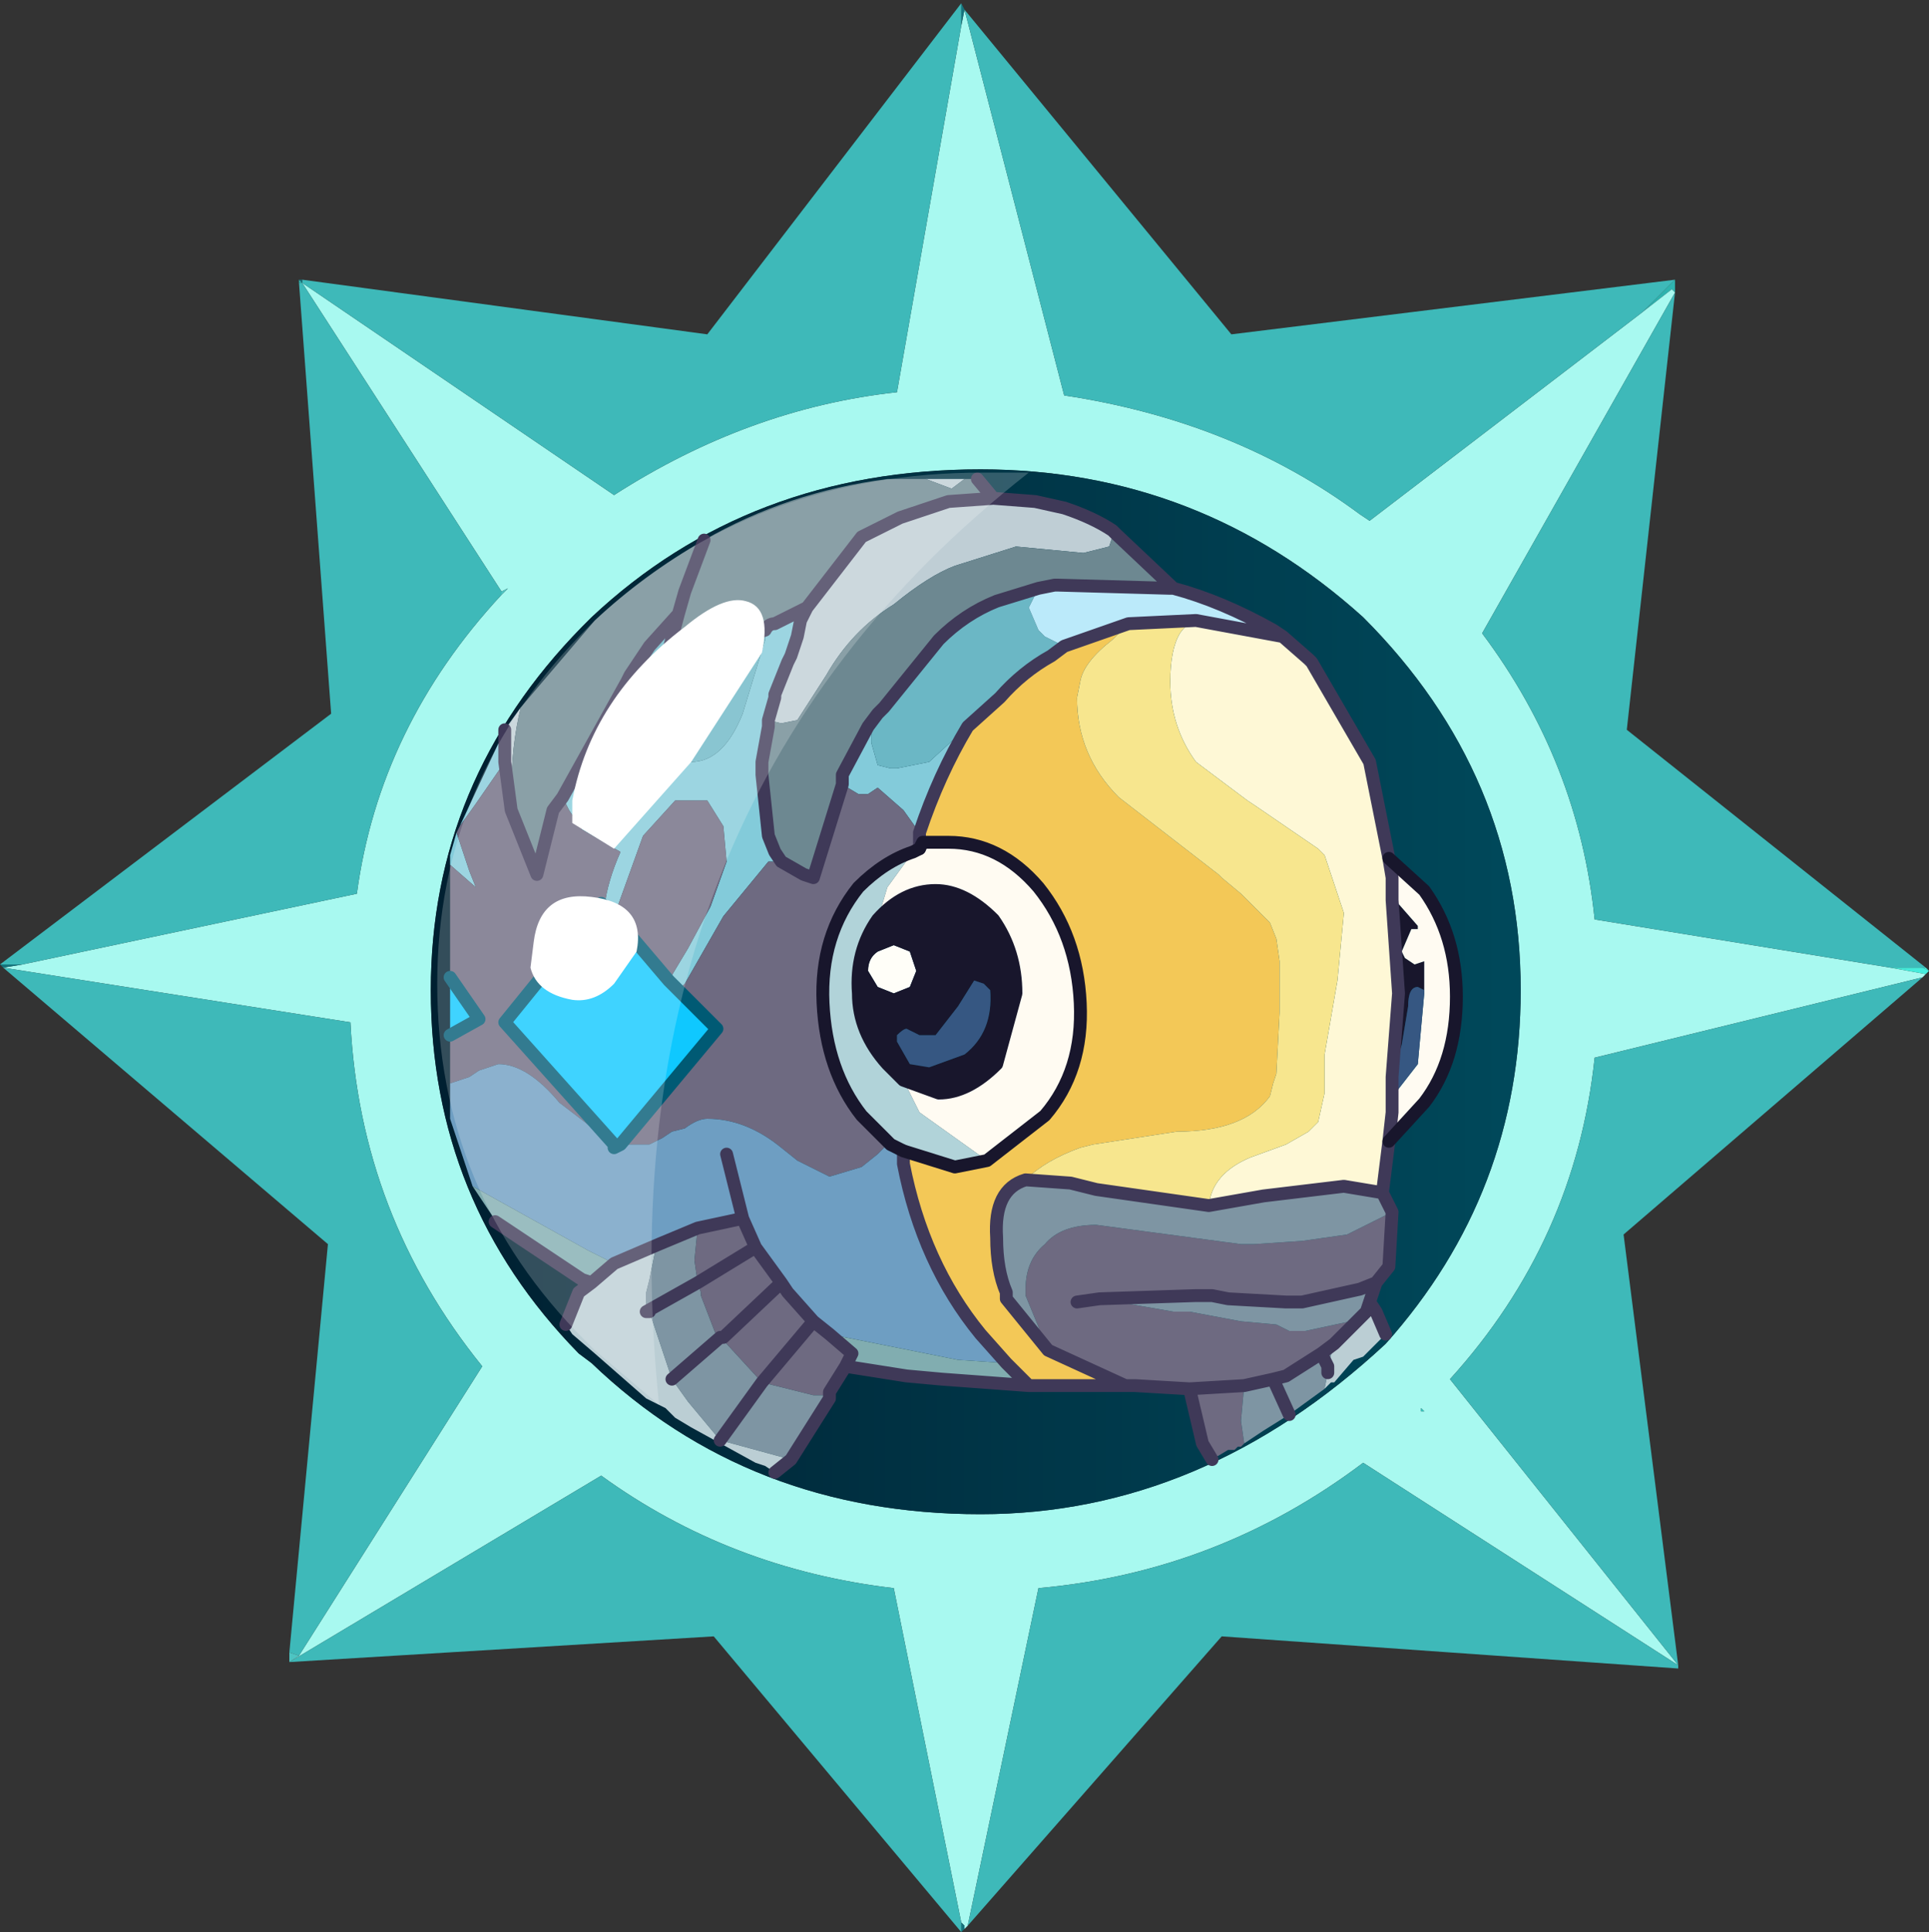 <?xml version="1.0" encoding="UTF-8" standalone="no"?>
<svg xmlns:ffdec="https://www.free-decompiler.com/flash" xmlns:xlink="http://www.w3.org/1999/xlink" ffdec:objectType="frame" height="30.05px" width="30.0px" xmlns="http://www.w3.org/2000/svg">
  <rect width="100%" height="100%" fill="#333333" stroke="none"/>
  <g transform="matrix(1.0, 0.0, 0.0, 1.0, 0.0, 0.0)">
    <use ffdec:characterId="1" height="30.0" transform="matrix(1.0, 0.0, 0.0, 1.0, 0.0, 0.0)" width="30.0" xlink:href="#shape0"/>
    <use ffdec:characterId="3" height="30.0" transform="matrix(1.0, 0.0, 0.0, 1.0, 0.0, 0.05)" width="30.0" xlink:href="#sprite0"/>
  </g>
  <defs>
    <g id="shape0" transform="matrix(1.0, 0.0, 0.0, 1.0, 0.0, 0.0)">
      <path d="M0.0 0.0 L30.0 0.0 30.0 30.0 0.0 30.0 0.0 0.0" fill="#33cc66" fill-opacity="0.0" fill-rule="evenodd" stroke="none"/>
    </g>
    <g id="sprite0" transform="matrix(1.0, 0.0, 0.0, 1.0, 0.0, 0.0)">
      <use ffdec:characterId="2" height="30.0" transform="matrix(1.0, 0.0, 0.0, 1.0, 0.0, 0.0)" width="30.0" xlink:href="#shape1"/>
    </g>
    <g id="shape1" transform="matrix(1.0, 0.0, 0.0, 1.0, 0.0, 0.0)">
      <path d="M29.9 15.0 L29.95 15.0 30.0 15.05 29.9 15.0 M26.05 4.3 L26.05 4.5 26.0 4.45 25.55 4.8 26.05 4.3" fill="url(#gradient0)" fill-rule="evenodd" stroke="none"/>
      <path d="M26.05 4.5 L23.05 9.8 Q24.55 11.8 24.8 14.25 L29.4 15.0 29.95 15.1 29.9 15.15 24.8 16.4 Q24.5 19.25 22.55 21.4 L26.1 25.85 21.2 22.7 Q18.95 24.4 16.15 24.65 L15.05 29.9 15.0 29.95 15.0 29.9 14.95 29.85 13.9 24.65 Q11.35 24.35 9.35 22.9 L4.5 25.8 4.65 25.7 7.5 21.2 Q5.6 18.85 5.45 15.85 L0.05 15.0 0.35 14.95 5.55 13.85 Q5.9 11.25 7.8 9.2 L7.9 9.1 7.8 9.15 4.7 4.35 9.55 7.65 Q11.65 6.3 13.95 6.05 L14.95 0.35 15.0 0.1 16.55 6.1 Q19.2 6.5 21.15 7.95 L21.3 8.05 25.55 4.8 26.0 4.45 26.05 4.5 M22.1 21.9 L22.15 21.9 22.1 21.85 22.1 21.9 M23.65 15.35 Q23.65 12.0 21.2 9.55 18.65 7.25 15.25 7.25 11.65 7.25 9.2 9.55 L9.05 9.7 Q6.7 12.1 6.7 15.35 6.7 18.65 9.0 21.0 L9.2 21.15 Q11.65 23.5 15.25 23.5 18.7 23.5 21.55 20.85 23.65 18.5 23.65 15.35" fill="#a8f9f0" fill-rule="evenodd" stroke="none"/>
      <path d="M26.05 4.5 L25.3 11.3 29.95 15.0 29.9 15.0 29.4 15.0 24.8 14.25 Q24.55 11.8 23.05 9.8 L26.05 4.5 M29.9 15.15 L25.25 19.15 26.1 25.85 26.1 25.9 19.0 25.4 15.05 29.9 16.15 24.65 Q18.95 24.4 21.2 22.7 L26.1 25.85 22.55 21.4 Q24.5 19.25 24.8 16.4 L29.9 15.15 M14.95 30.0 L11.1 25.4 4.5 25.8 9.35 22.9 Q11.35 24.35 13.9 24.65 L14.95 29.85 14.95 30.0 M4.5 25.65 L5.1 19.3 0.05 15.0 5.45 15.85 Q5.6 18.85 7.5 21.2 L4.65 25.7 4.5 25.65 M0.0 14.95 L5.15 11.05 4.65 4.35 4.7 4.35 7.8 9.15 7.8 9.2 Q5.9 11.25 5.55 13.85 L0.35 14.95 0.0 14.95 M4.7 4.3 L11.0 5.15 14.95 0.0 14.95 0.35 13.95 6.05 Q11.65 6.3 9.55 7.65 L4.7 4.35 4.7 4.3 M15.0 0.1 L19.15 5.15 26.05 4.3 25.55 4.8 21.3 8.05 21.15 7.95 Q19.2 6.5 16.55 6.1 L15.0 0.1" fill="#3eb9b9" fill-rule="evenodd" stroke="none"/>
      <path d="M29.4 15.0 L29.9 15.0 30.0 15.05 29.95 15.1 29.4 15.0" fill="url(#gradient1)" fill-rule="evenodd" stroke="none"/>
      <path d="M15.0 29.95 L14.95 30.0 14.95 29.85 15.0 29.9 15.0 29.95 M22.1 21.9 L22.1 21.85 22.15 21.9 22.1 21.9" fill="url(#gradient2)" fill-rule="evenodd" stroke="none"/>
      <path d="M23.65 15.35 Q23.65 18.5 21.55 20.85 18.7 23.5 15.25 23.5 11.65 23.5 9.2 21.15 L9.0 21.0 Q6.7 18.65 6.7 15.35 6.7 12.1 9.05 9.7 L9.2 9.55 Q11.65 7.25 15.25 7.25 18.65 7.25 21.2 9.55 23.65 12.0 23.65 15.35" fill="url(#gradient3)" fill-rule="evenodd" stroke="none"/>
      <path d="M14.95 0.0 L15.0 0.1 14.95 0.35 14.95 0.0" fill="url(#gradient4)" fill-rule="evenodd" stroke="none"/>
      <path d="M4.65 4.35 L4.65 4.3 4.7 4.35 4.65 4.35" fill="url(#gradient5)" fill-rule="evenodd" stroke="none"/>
      <path d="M4.65 4.3 L4.7 4.3 4.7 4.35 4.65 4.3" fill="url(#gradient6)" fill-rule="evenodd" stroke="none"/>
      <path d="M4.5 25.8 L4.5 25.65 4.65 25.7 4.5 25.8 M7.8 9.15 L7.9 9.1 7.8 9.2 7.8 9.15" fill="#4dc4c2" fill-rule="evenodd" stroke="none"/>
      <path d="M0.05 15.0 L0.0 14.95 0.35 14.95 0.05 15.0" fill="url(#gradient7)" fill-rule="evenodd" stroke="none"/>
      <path d="M7.85 11.3 L8.1 10.95 Q7.95 11.55 7.95 12.3 L7.95 12.55 7.85 11.8 7.85 11.3 M14.4 7.4 L15.0 7.4 14.8 7.55 14.4 7.4 M15.45 7.7 L16.1 7.75 16.55 7.85 Q17.0 8.0 17.3 8.2 L17.3 8.3 17.25 8.45 16.85 8.55 15.8 8.45 14.85 8.75 Q14.45 8.9 13.9 9.35 13.25 9.75 12.85 10.45 L12.4 11.15 12.15 11.2 11.95 11.15 12.05 10.8 12.05 10.75 12.25 10.25 12.3 10.15 12.4 9.85 12.45 9.6 12.55 9.4 13.4 8.3 14.0 8.0 14.75 7.75 15.45 7.7" fill="#bfced5" fill-rule="evenodd" stroke="none"/>
      <path d="M7.0 13.4 L7.0 13.25 7.1 12.9 7.3 13.5 7.4 13.75 7.0 13.4 M7.15 12.8 L7.85 11.3 7.85 11.8 7.4 12.45 7.15 12.8 M11.95 11.15 L11.95 11.25 11.85 11.8 11.85 12.0 11.95 12.95 12.05 13.2 12.15 13.35 11.95 13.35 11.25 14.2 10.65 15.25 10.55 15.35 10.4 15.2 10.7 14.7 11.05 14.05 11.3 13.35 11.25 12.8 11.0 12.4 10.9 12.4 10.55 12.4 10.5 12.4 10.0 12.95 9.55 14.2 9.4 14.05 Q9.45 13.65 9.65 13.2 L9.05 12.85 8.85 12.55 8.75 12.35 9.75 10.55 9.8 10.45 10.1 10.0 9.95 10.9 9.95 10.95 10.15 11.65 10.2 11.7 10.3 11.75 10.75 11.8 Q11.25 11.8 11.55 11.05 L11.9 9.9 11.9 9.75 Q11.95 9.65 12.05 9.65 L12.55 9.4 12.45 9.6 12.4 9.85 12.3 10.15 12.25 10.25 12.05 10.75 12.05 10.8 11.95 11.15 M13.1 12.15 L13.1 12.0 13.5 11.25 13.65 11.05 13.55 11.35 13.55 11.5 13.65 11.85 13.85 11.9 13.95 11.9 14.45 11.8 15.05 11.25 Q14.6 12.0 14.3 12.9 L14.05 12.55 13.65 12.2 13.5 12.3 13.35 12.3 13.1 12.15 M9.6 11.8 L9.45 12.05 9.3 12.4 9.3 12.5 9.45 12.8 9.7 12.95 9.85 12.2 9.85 12.1 9.65 11.8 9.6 11.8" fill="#83cbda" fill-rule="evenodd" stroke="none"/>
      <path d="M8.1 10.95 L9.25 9.6 Q10.0 8.9 10.95 8.35 12.25 7.6 13.8 7.4 L14.4 7.4 14.8 7.55 15.0 7.4 15.2 7.4 15.45 7.7 14.75 7.75 14.0 8.0 13.4 8.3 12.55 9.4 12.05 9.65 Q11.95 9.65 11.9 9.75 L11.75 9.8 11.3 10.0 10.35 10.25 10.55 9.5 10.1 10.0 9.8 10.45 9.75 10.55 8.75 12.35 8.6 12.55 8.35 13.55 7.95 12.55 7.95 12.3 Q7.95 11.55 8.1 10.95 M17.3 8.2 L17.35 8.25 18.25 9.1 18.2 9.1 16.45 9.05 16.4 9.05 16.15 9.1 15.5 9.3 Q15.0 9.5 14.6 9.9 L13.75 10.95 13.65 11.05 13.5 11.25 13.1 12.0 13.1 12.15 12.65 13.6 12.5 13.55 12.15 13.35 12.05 13.2 11.95 12.95 11.85 12.0 11.85 11.8 11.95 11.25 11.95 11.15 12.15 11.2 12.4 11.15 12.85 10.45 Q13.25 9.75 13.9 9.35 14.45 8.9 14.85 8.75 L15.8 8.45 16.85 8.55 17.25 8.45 17.3 8.3 17.3 8.2 M10.95 8.35 L10.65 9.15 10.55 9.5 10.65 9.15 10.95 8.35" fill="#6d8891" fill-rule="evenodd" stroke="none"/>
      <path d="M13.65 11.05 L13.75 10.95 14.6 9.9 Q15.0 9.5 15.5 9.3 L16.15 9.1 16.0 9.4 16.15 9.75 16.25 9.85 16.55 10.0 16.35 10.15 Q15.9 10.4 15.55 10.8 L15.05 11.25 14.45 11.8 13.95 11.9 13.85 11.9 13.65 11.85 13.55 11.5 13.55 11.35 13.65 11.05 M10.1 10.0 L10.55 9.5 10.35 10.25 11.3 10.0 11.75 9.8 11.9 9.75 11.9 9.9 11.55 11.05 Q11.25 11.8 10.75 11.8 L10.3 11.75 10.2 11.7 10.15 11.65 9.95 10.95 9.95 10.9 10.1 10.0" fill="#6bb7c5" fill-rule="evenodd" stroke="none"/>
      <path d="M21.65 18.8 L21.6 19.65 21.4 19.9 21.15 20.0 20.25 20.2 20.0 20.2 19.1 20.15 18.85 20.1 18.6 20.1 17.1 20.15 18.25 20.35 18.5 20.35 19.3 20.5 19.85 20.55 20.05 20.65 20.3 20.65 21.0 20.5 21.2 20.4 21.15 20.45 20.75 20.85 20.55 21.0 20.0 21.35 19.8 21.4 19.35 21.5 19.3 22.05 19.35 22.4 19.3 22.45 19.25 22.45 19.2 22.5 19.1 22.5 18.85 22.65 18.7 22.4 18.5 21.55 17.65 21.5 17.5 21.5 16.3 20.95 15.95 20.1 15.95 20.0 Q15.95 19.55 16.25 19.3 16.5 19.0 17.05 19.0 L19.3 19.3 19.35 19.3 19.5 19.3 20.25 19.25 20.95 19.15 21.65 18.8 M13.15 21.2 L12.9 21.6 12.9 21.65 12.65 21.65 11.85 21.45 11.3 20.85 11.2 20.75 11.15 20.75 10.9 20.1 10.9 20.05 10.85 19.9 10.8 19.55 10.85 19.05 11.55 18.9 11.75 19.35 10.85 19.9 11.75 19.35 12.15 19.9 11.25 20.75 11.2 20.75 11.25 20.75 12.15 19.9 12.25 20.05 12.65 20.5 11.85 21.45 12.65 20.5 12.9 20.7 13.25 21.0 13.15 21.2 M7.0 16.8 L7.0 16.05 7.45 15.8 7.0 15.15 7.0 13.4 7.4 13.75 7.3 13.5 7.1 12.9 7.15 12.8 7.4 12.45 7.85 11.8 7.95 12.55 8.35 13.55 8.6 12.55 8.75 12.35 8.85 12.55 9.05 12.85 9.65 13.2 Q9.45 13.65 9.4 14.05 L9.35 14.0 7.85 15.85 9.55 17.75 8.7 17.1 Q8.2 16.5 7.75 16.5 L7.45 16.6 7.3 16.7 7.0 16.8 M12.15 13.35 L12.5 13.55 12.65 13.6 13.1 12.15 13.35 12.3 13.5 12.3 13.65 12.2 14.05 12.55 14.3 12.9 14.3 12.95 14.3 13.15 14.25 13.15 14.2 13.2 Q13.75 13.35 13.35 13.75 12.75 14.5 12.8 15.55 12.85 16.6 13.4 17.3 L13.85 17.75 13.8 17.75 13.65 17.9 13.4 18.1 12.9 18.25 12.4 18.0 12.15 17.8 Q11.6 17.35 11.0 17.35 10.85 17.35 10.65 17.5 L10.45 17.55 10.3 17.65 10.1 17.75 9.75 17.75 9.65 17.75 11.15 15.95 10.55 15.35 10.65 15.25 11.25 14.2 11.95 13.35 12.15 13.35 M9.6 11.8 L9.65 11.8 9.85 12.1 9.85 12.2 9.7 12.95 9.45 12.8 9.3 12.5 9.3 12.4 9.45 12.05 9.6 11.8 M9.55 14.2 L10.0 12.95 10.5 12.4 10.55 12.4 10.9 12.4 11.0 12.4 11.25 12.8 11.3 13.35 11.05 14.05 10.7 14.7 10.4 15.2 9.55 14.2 M16.75 20.2 L17.1 20.15 16.75 20.2 M19.35 21.5 L18.5 21.55 19.35 21.5" fill="#6e6a81" fill-rule="evenodd" stroke="none"/>
      <path d="M7.35 18.4 L7.0 17.35 7.0 16.8 7.3 16.7 7.45 16.6 7.75 16.5 Q8.2 16.5 8.7 17.1 L9.55 17.75 9.55 17.8 9.65 17.75 9.75 17.75 10.1 17.75 10.3 17.65 10.45 17.55 10.65 17.5 Q10.85 17.35 11.0 17.35 11.6 17.35 12.15 17.8 L12.4 18.0 12.9 18.25 13.4 18.1 13.65 17.9 13.8 17.75 13.85 17.75 14.05 17.85 14.05 18.05 Q14.35 19.6 15.25 20.7 L15.65 21.15 14.9 21.1 12.9 20.7 12.65 20.5 12.25 20.05 12.15 19.9 11.75 19.35 11.55 18.9 10.85 19.05 10.25 19.3 9.55 19.6 9.35 19.5 9.15 19.4 7.35 18.4 M11.3 17.9 L11.55 18.9 11.3 17.9" fill="#6e9ec2" fill-rule="evenodd" stroke="none"/>
      <path d="M7.0 16.05 L7.0 15.15 7.45 15.8 7.0 16.05 M9.4 14.05 L9.55 14.2 10.4 15.2 10.55 15.35 11.15 15.95 9.65 17.75 9.55 17.8 9.55 17.75 7.85 15.85 9.35 14.0 9.4 14.05" fill="#0fc8ff" fill-rule="evenodd" stroke="none"/>
      <path d="M13.9 14.65 L14.15 14.75 14.25 15.05 14.15 15.3 13.9 15.4 13.65 15.3 13.5 15.05 Q13.5 14.85 13.65 14.75 L13.9 14.65" fill="#fffef8" fill-rule="evenodd" stroke="none"/>
      <path d="M21.65 16.7 L21.75 15.4 21.65 13.95 21.7 13.95 22.05 14.35 22.05 14.4 21.95 14.4 21.8 14.75 21.85 14.85 22.0 14.95 22.15 14.9 22.15 15.35 22.05 15.3 Q21.9 15.3 21.9 15.6 L21.8 16.2 21.65 16.7 M13.65 14.25 Q14.05 13.8 14.55 13.8 15.0 13.8 15.45 14.25 15.8 14.75 15.8 15.4 L15.5 16.5 Q15.05 16.95 14.6 16.95 L14.05 16.75 13.8 16.5 Q13.35 16.0 13.35 15.4 13.3 14.75 13.65 14.25 M13.9 14.65 L13.65 14.75 Q13.5 14.85 13.5 15.05 L13.65 15.3 13.9 15.4 14.15 15.3 14.25 15.05 14.15 14.75 13.9 14.65 M14.9 15.6 L14.55 16.05 14.3 16.05 14.1 15.95 Q14.05 15.95 13.95 16.05 L13.95 16.15 14.15 16.5 14.45 16.55 15.0 16.35 Q15.45 16.0 15.4 15.35 L15.3 15.25 15.15 15.2 14.9 15.6" fill="#18162c" fill-rule="evenodd" stroke="none"/>
      <path d="M13.85 17.75 L13.4 17.3 Q12.85 16.6 12.8 15.55 12.75 14.5 13.35 13.75 13.75 13.35 14.2 13.2 L13.8 13.75 13.65 14.25 Q13.3 14.75 13.35 15.4 13.35 16.0 13.8 16.5 L14.05 16.75 14.3 17.25 15.35 18.0 14.85 18.1 14.05 17.85 13.85 17.75" fill="#b1d3d9" fill-rule="evenodd" stroke="none"/>
      <path d="M21.6 13.3 L21.65 13.6 21.65 13.95 21.75 15.4 21.65 16.7 21.65 16.95 21.65 17.25 21.6 17.7 21.5 18.5 20.9 18.4 19.65 18.55 18.8 18.7 Q18.85 18.2 19.45 17.95 L20.0 17.75 20.35 17.55 20.5 17.4 20.6 16.95 20.6 16.35 20.8 15.2 20.9 14.15 20.6 13.25 20.5 13.15 19.55 12.5 19.4 12.4 18.6 11.8 Q18.2 11.25 18.2 10.55 18.2 10.05 18.35 9.8 18.45 9.65 18.6 9.6 L19.95 9.85 20.35 10.2 20.4 10.25 21.3 11.8 21.6 13.3" fill="#fef8d6" fill-rule="evenodd" stroke="none"/>
      <path d="M19.95 9.85 L18.6 9.6 17.55 9.65 16.55 10.0 16.25 9.85 16.15 9.75 16.0 9.4 16.15 9.1 16.4 9.05 16.45 9.05 18.2 9.1 18.25 9.1 Q19.0 9.3 19.8 9.75 L19.95 9.85" fill="#bbeafa" fill-rule="evenodd" stroke="none"/>
      <path d="M17.5 21.5 L16.9 21.5 16.0 21.5 15.65 21.15 15.25 20.7 Q14.35 19.6 14.05 18.05 L14.05 17.85 14.85 18.1 15.35 18.0 16.25 17.3 Q16.85 16.6 16.8 15.55 16.75 14.5 16.15 13.75 15.55 13.05 14.75 13.05 L14.35 13.05 14.3 13.15 14.3 12.95 14.3 12.9 Q14.6 12.0 15.05 11.25 L15.55 10.8 Q15.9 10.4 16.35 10.15 L16.55 10.0 17.55 9.65 17.3 9.9 Q16.85 10.25 16.8 10.55 L16.75 10.8 Q16.75 11.7 17.4 12.35 L18.95 13.55 19.0 13.6 19.3 13.85 19.75 14.3 19.85 14.55 19.9 14.9 19.9 15.7 19.85 16.65 19.8 16.8 19.75 17.0 Q19.35 17.55 18.3 17.55 L17.0 17.75 16.8 17.8 Q16.25 18.0 15.95 18.3 15.45 18.45 15.5 19.2 15.5 19.7 15.65 20.05 L15.65 20.15 16.3 20.95 17.5 21.5" fill="#f3c857" fill-rule="evenodd" stroke="none"/>
      <path d="M18.6 9.6 Q18.45 9.65 18.35 9.8 18.2 10.05 18.2 10.55 18.2 11.25 18.6 11.8 L19.4 12.4 19.55 12.5 20.5 13.15 20.6 13.25 20.9 14.15 20.8 15.2 20.6 16.35 20.6 16.95 20.5 17.4 20.35 17.55 20.0 17.75 19.45 17.95 Q18.85 18.2 18.8 18.7 L17.05 18.45 16.65 18.35 15.95 18.3 Q16.25 18.0 16.8 17.8 L17.0 17.75 18.3 17.55 Q19.35 17.55 19.75 17.0 L19.8 16.8 19.85 16.65 19.9 15.7 19.9 14.9 19.85 14.55 19.75 14.3 19.3 13.85 19.0 13.6 18.95 13.55 17.4 12.35 Q16.75 11.7 16.75 10.8 L16.8 10.55 Q16.85 10.25 17.3 9.9 L17.55 9.65 18.6 9.6" fill="#f7e68e" fill-rule="evenodd" stroke="none"/>
      <path d="M21.65 13.95 L21.65 13.6 21.6 13.3 22.15 13.8 Q22.65 14.5 22.65 15.45 22.65 16.45 22.15 17.1 L21.6 17.7 21.65 17.25 21.65 16.95 21.7 16.95 22.05 16.5 22.15 15.4 22.15 15.35 22.15 14.9 22.0 14.95 21.85 14.85 21.8 14.75 21.95 14.4 22.05 14.4 22.05 14.35 21.7 13.95 21.65 13.95 M14.2 13.2 L14.25 13.15 14.3 13.15 14.35 13.05 14.75 13.05 Q15.55 13.05 16.15 13.75 16.75 14.5 16.8 15.55 16.85 16.6 16.25 17.3 L15.35 18.0 14.3 17.25 14.05 16.75 14.6 16.95 Q15.05 16.95 15.5 16.5 L15.8 15.4 Q15.8 14.75 15.45 14.25 15.0 13.8 14.55 13.8 14.05 13.8 13.65 14.25 L13.8 13.75 14.2 13.2 14.3 13.15 14.2 13.2" fill="#fffbf2" fill-rule="evenodd" stroke="none"/>
      <path d="M21.65 16.95 L21.65 16.7 21.8 16.2 21.9 15.6 Q21.9 15.3 22.05 15.3 L22.15 15.35 22.15 15.4 22.05 16.5 21.7 16.95 21.65 16.95 M14.9 15.6 L15.15 15.2 15.3 15.25 15.4 15.35 Q15.45 16.0 15.0 16.35 L14.45 16.55 14.15 16.5 13.95 16.15 13.95 16.05 Q14.05 15.95 14.1 15.95 L14.3 16.05 14.55 16.05 14.9 15.6" fill="#365782" fill-rule="evenodd" stroke="none"/>
      <path d="M18.8 18.7 L19.65 18.55 20.9 18.4 21.5 18.5 21.65 18.8 20.95 19.15 20.25 19.25 19.5 19.3 19.35 19.3 19.3 19.3 17.05 19.0 Q16.5 19.0 16.25 19.3 15.95 19.55 15.95 20.0 L15.95 20.1 16.3 20.95 15.65 20.15 15.65 20.05 Q15.5 19.7 15.5 19.2 15.45 18.45 15.95 18.3 L16.65 18.35 17.05 18.45 18.8 18.7 M21.4 19.9 L21.3 20.2 21.4 20.35 21.15 20.45 21.2 20.4 21.0 20.5 20.3 20.65 20.05 20.65 19.85 20.55 19.3 20.5 18.5 20.35 18.25 20.35 17.1 20.15 18.6 20.1 18.85 20.1 19.1 20.15 20.0 20.2 20.25 20.2 21.15 20.0 21.4 19.9 M20.6 21.55 L20.05 21.95 19.65 22.2 19.5 22.3 19.35 22.4 19.3 22.05 19.35 21.5 19.8 21.4 20.0 21.35 20.55 21.0 20.75 20.85 20.65 21.2 20.55 21.0 20.65 21.2 20.65 21.3 20.6 21.55 M12.9 21.65 L12.9 21.7 12.3 22.65 11.2 22.35 10.7 21.75 10.45 21.4 10.1 20.35 10.05 20.35 10.05 20.3 10.05 20.1 10.05 20.05 10.1 19.85 10.2 19.35 10.25 19.3 10.85 19.05 10.8 19.55 10.85 19.9 10.05 20.35 10.85 19.9 10.9 20.05 10.9 20.1 11.15 20.75 11.2 20.75 10.45 21.4 11.2 20.75 11.3 20.85 11.85 21.45 12.65 21.65 12.9 21.65 M21.3 20.2 L21.25 20.35 21.2 20.4 21.25 20.35 21.3 20.2 M11.85 21.45 L11.2 22.35 11.85 21.45 M20.05 21.95 L19.8 21.4 20.05 21.95" fill="#7e95a3" fill-rule="evenodd" stroke="none"/>
      <path d="M21.4 20.35 L21.55 20.7 21.25 21.0 21.2 21.05 21.05 21.1 20.75 21.45 20.7 21.45 20.65 21.5 20.6 21.55 20.65 21.3 20.65 21.2 20.75 20.85 21.15 20.45 21.4 20.35 M12.3 22.65 L12.05 22.85 11.9 22.75 11.75 22.7 10.75 22.15 10.5 22.0 10.35 21.85 10.15 21.75 10.05 21.7 9.25 21.0 8.9 20.7 8.8 20.55 9.0 20.05 9.2 19.9 9.55 19.6 10.25 19.3 10.2 19.35 10.1 19.85 10.05 20.05 10.05 20.1 10.05 20.3 10.05 20.35 10.1 20.35 10.45 21.4 10.7 21.75 11.2 22.35 12.3 22.65" fill="#bbced4" fill-rule="evenodd" stroke="none"/>
      <path d="M16.0 21.5 L14.65 21.4 14.1 21.35 13.15 21.2 13.25 21.0 12.9 20.7 14.9 21.1 15.65 21.15 16.0 21.5 M9.2 19.9 L9.05 19.85 7.7 18.95 7.65 18.85 7.35 18.4 9.15 19.4 9.35 19.5 9.55 19.6 9.2 19.9" fill="#81adb0" fill-rule="evenodd" stroke="none"/>
      <path d="M21.65 13.95 L21.65 13.6 21.6 13.3 21.3 11.8 20.4 10.25 20.35 10.2 19.95 9.85 18.6 9.6 17.55 9.65 16.55 10.0 16.35 10.15 Q15.9 10.4 15.55 10.8 L15.05 11.25 Q14.6 12.0 14.3 12.9 L14.3 12.95 14.3 13.15 M18.8 18.7 L19.65 18.55 20.9 18.4 21.5 18.5 21.6 17.7 21.65 17.25 21.65 16.95 21.65 16.7 21.75 15.4 21.65 13.95 M21.65 18.8 L21.6 19.65 21.4 19.9 21.3 20.2 21.4 20.35 21.55 20.7 M18.85 22.65 L18.7 22.4 18.5 21.55 17.65 21.5 17.5 21.5 16.9 21.5 16.0 21.5 14.65 21.4 14.1 21.35 13.15 21.2 12.9 21.6 12.9 21.65 12.9 21.7 12.3 22.65 12.05 22.85 M8.8 20.55 L9.0 20.05 9.2 19.9 9.05 19.85 7.7 18.95 M15.2 7.4 L15.45 7.7 16.1 7.75 16.55 7.85 Q17.0 8.0 17.3 8.2 L17.35 8.25 18.25 9.1 Q19.0 9.3 19.8 9.75 L19.95 9.85 M21.5 18.5 L21.65 18.8 M16.3 20.95 L17.5 21.5 M12.55 9.4 L13.4 8.3 14.0 8.0 14.75 7.75 15.45 7.7 M11.95 11.15 L11.95 11.25 11.85 11.8 11.85 12.0 11.95 12.95 12.05 13.2 12.15 13.35 12.5 13.55 12.65 13.6 13.1 12.15 13.1 12.0 13.5 11.25 13.65 11.05 13.75 10.95 14.6 9.9 Q15.0 9.5 15.5 9.3 L16.15 9.1 16.4 9.05 16.45 9.05 18.2 9.1 18.25 9.1 M10.1 10.0 L10.55 9.5 10.65 9.15 10.95 8.35 M10.55 9.5 L10.35 10.25 11.3 10.0 11.75 9.8 11.9 9.75 Q11.95 9.65 12.05 9.65 L12.55 9.4 12.45 9.6 12.4 9.85 12.3 10.15 12.25 10.25 12.05 10.75 12.05 10.8 11.95 11.15 M10.1 10.0 L9.8 10.45 9.75 10.55 8.75 12.35 8.6 12.55 8.35 13.55 7.95 12.55 7.85 11.8 7.85 11.3 M10.85 19.9 L11.75 19.35 11.55 18.9 10.85 19.05 10.25 19.3 9.55 19.6 9.2 19.9 M10.05 20.35 L10.85 19.9 M11.2 20.75 L11.25 20.75 12.15 19.9 11.75 19.35 M10.45 21.4 L11.2 20.75 M11.85 21.45 L12.65 20.5 12.25 20.05 12.15 19.9 M10.05 20.35 L10.1 20.35 M15.95 18.3 L16.65 18.35 17.05 18.45 18.8 18.7 M14.05 17.85 L14.05 18.05 Q14.35 19.6 15.25 20.7 L15.65 21.15 16.0 21.5 M12.9 20.7 L12.65 20.5 M13.15 21.2 L13.25 21.0 12.9 20.7 M15.95 18.3 Q15.45 18.45 15.5 19.2 15.5 19.7 15.65 20.05 L15.65 20.15 16.3 20.95 M11.55 18.9 L11.3 17.9 M21.4 19.9 L21.15 20.0 20.25 20.2 20.0 20.2 19.1 20.15 18.85 20.1 18.6 20.1 17.1 20.15 16.75 20.2 M21.2 20.4 L21.25 20.35 21.3 20.2 M19.35 21.5 L19.8 21.4 20.0 21.35 20.55 21.0 20.75 20.85 21.15 20.45 21.2 20.4 M20.65 21.2 L20.65 21.3 M20.55 21.0 L20.65 21.2 M18.5 21.55 L19.35 21.5 M11.2 22.35 L11.85 21.45 M19.8 21.4 L20.05 21.95" fill="none" stroke="#3f3958" stroke-linecap="round" stroke-linejoin="round" stroke-width="0.2"/>
      <path d="M21.6 17.7 L22.15 17.1 Q22.65 16.45 22.65 15.45 22.65 14.5 22.15 13.8 L21.6 13.3 M13.85 17.75 L13.4 17.3 Q12.85 16.6 12.8 15.55 12.75 14.5 13.35 13.75 13.75 13.35 14.2 13.2 L14.3 13.15 14.35 13.05 14.75 13.05 Q15.55 13.05 16.15 13.75 16.75 14.5 16.8 15.55 16.85 16.6 16.25 17.3 L15.35 18.0 14.85 18.1 14.05 17.85 13.85 17.75 M13.65 14.25 Q14.05 13.8 14.55 13.8 15.0 13.8 15.45 14.25 15.8 14.75 15.8 15.4 L15.5 16.5 Q15.05 16.95 14.6 16.95 L14.05 16.75 13.8 16.5 Q13.35 16.0 13.35 15.4 13.3 14.75 13.65 14.25" fill="none" stroke="#18162c" stroke-linecap="round" stroke-linejoin="round" stroke-width="0.2"/>
      <path d="M9.4 14.05 L9.55 14.2 10.4 15.2 10.55 15.35 11.15 15.95 9.65 17.75 9.55 17.8 9.55 17.75 7.85 15.85 9.35 14.0 9.4 14.05 M7.0 15.15 L7.45 15.8 7.0 16.05" fill="none" stroke="#005a74" stroke-linecap="round" stroke-linejoin="round" stroke-width="0.2"/>
      <path d="M6.8 15.25 Q6.8 12.05 9.15 9.7 L9.25 9.6 Q11.7 7.3 15.3 7.3 L16.0 7.3 Q9.3 12.55 10.25 21.8 L9.25 20.95 9.1 20.8 Q6.8 18.5 6.8 15.25" fill="#ffffff" fill-opacity="0.2" fill-rule="evenodd" stroke="none"/>
      <path d="M11.6 9.3 Q12.0 9.4 11.85 10.1 L10.75 11.8 9.55 13.15 8.9 12.75 8.9 12.4 Q9.2 10.8 10.65 9.7 11.25 9.2 11.6 9.3 M9.9 14.75 L9.55 15.25 Q9.25 15.55 8.9 15.5 8.35 15.4 8.25 15.0 L8.3 14.6 Q8.4 13.8 9.2 13.9 10.05 14.0 9.9 14.75" fill="#ffffff" fill-rule="evenodd" stroke="none"/>
    </g>
    <linearGradient gradientTransform="matrix(0.005, 0.0, 0.0, 0.006, 25.85, 9.55)" gradientUnits="userSpaceOnUse" id="gradient0" spreadMethod="pad" x1="-819.2" x2="819.2">
      <stop offset="0.0" stop-color="#14737c"/>
      <stop offset="1.0" stop-color="#48f2e0"/>
    </linearGradient>
    <linearGradient gradientTransform="matrix(0.005, 0.0, 0.0, 0.007, 26.1, 20.35)" gradientUnits="userSpaceOnUse" id="gradient1" spreadMethod="pad" x1="-819.2" x2="819.2">
      <stop offset="0.0" stop-color="#14737c"/>
      <stop offset="1.0" stop-color="#48f2e0"/>
    </linearGradient>
    <linearGradient gradientTransform="matrix(0.007, 0.0, 0.0, 0.005, 20.5, 25.9)" gradientUnits="userSpaceOnUse" id="gradient2" spreadMethod="pad" x1="-819.2" x2="819.2">
      <stop offset="0.0" stop-color="#14737c"/>
      <stop offset="1.0" stop-color="#48f2e0"/>
    </linearGradient>
    <linearGradient gradientTransform="matrix(0.01, 0.0, 0.0, 0.01, 15.2, 15.35)" gradientUnits="userSpaceOnUse" id="gradient3" spreadMethod="pad" x1="-819.2" x2="819.2">
      <stop offset="0.0" stop-color="#002031"/>
      <stop offset="1.0" stop-color="#00485a"/>
    </linearGradient>
    <linearGradient gradientTransform="matrix(0.007, 0.0, 0.0, 0.005, 20.5, 4.25)" gradientUnits="userSpaceOnUse" id="gradient4" spreadMethod="pad" x1="-819.2" x2="819.2">
      <stop offset="0.0" stop-color="#14737c"/>
      <stop offset="1.0" stop-color="#48f2e0"/>
    </linearGradient>
    <linearGradient gradientTransform="matrix(0.005, 0.0, 0.0, 0.006, 4.3, 9.55)" gradientUnits="userSpaceOnUse" id="gradient5" spreadMethod="pad" x1="-819.2" x2="819.2">
      <stop offset="0.0" stop-color="#14737c"/>
      <stop offset="1.0" stop-color="#48f2e0"/>
    </linearGradient>
    <linearGradient gradientTransform="matrix(0.006, 0.0, 0.0, 0.005, 9.75, 4.2)" gradientUnits="userSpaceOnUse" id="gradient6" spreadMethod="pad" x1="-819.2" x2="819.2">
      <stop offset="0.0" stop-color="#14737c"/>
      <stop offset="1.0" stop-color="#48f2e0"/>
    </linearGradient>
    <linearGradient gradientTransform="matrix(0.005, 0.0, 0.0, 0.006, 4.1, 20.25)" gradientUnits="userSpaceOnUse" id="gradient7" spreadMethod="pad" x1="-819.2" x2="819.2">
      <stop offset="0.0" stop-color="#14737c"/>
      <stop offset="1.0" stop-color="#48f2e0"/>
    </linearGradient>
  </defs>
</svg>

